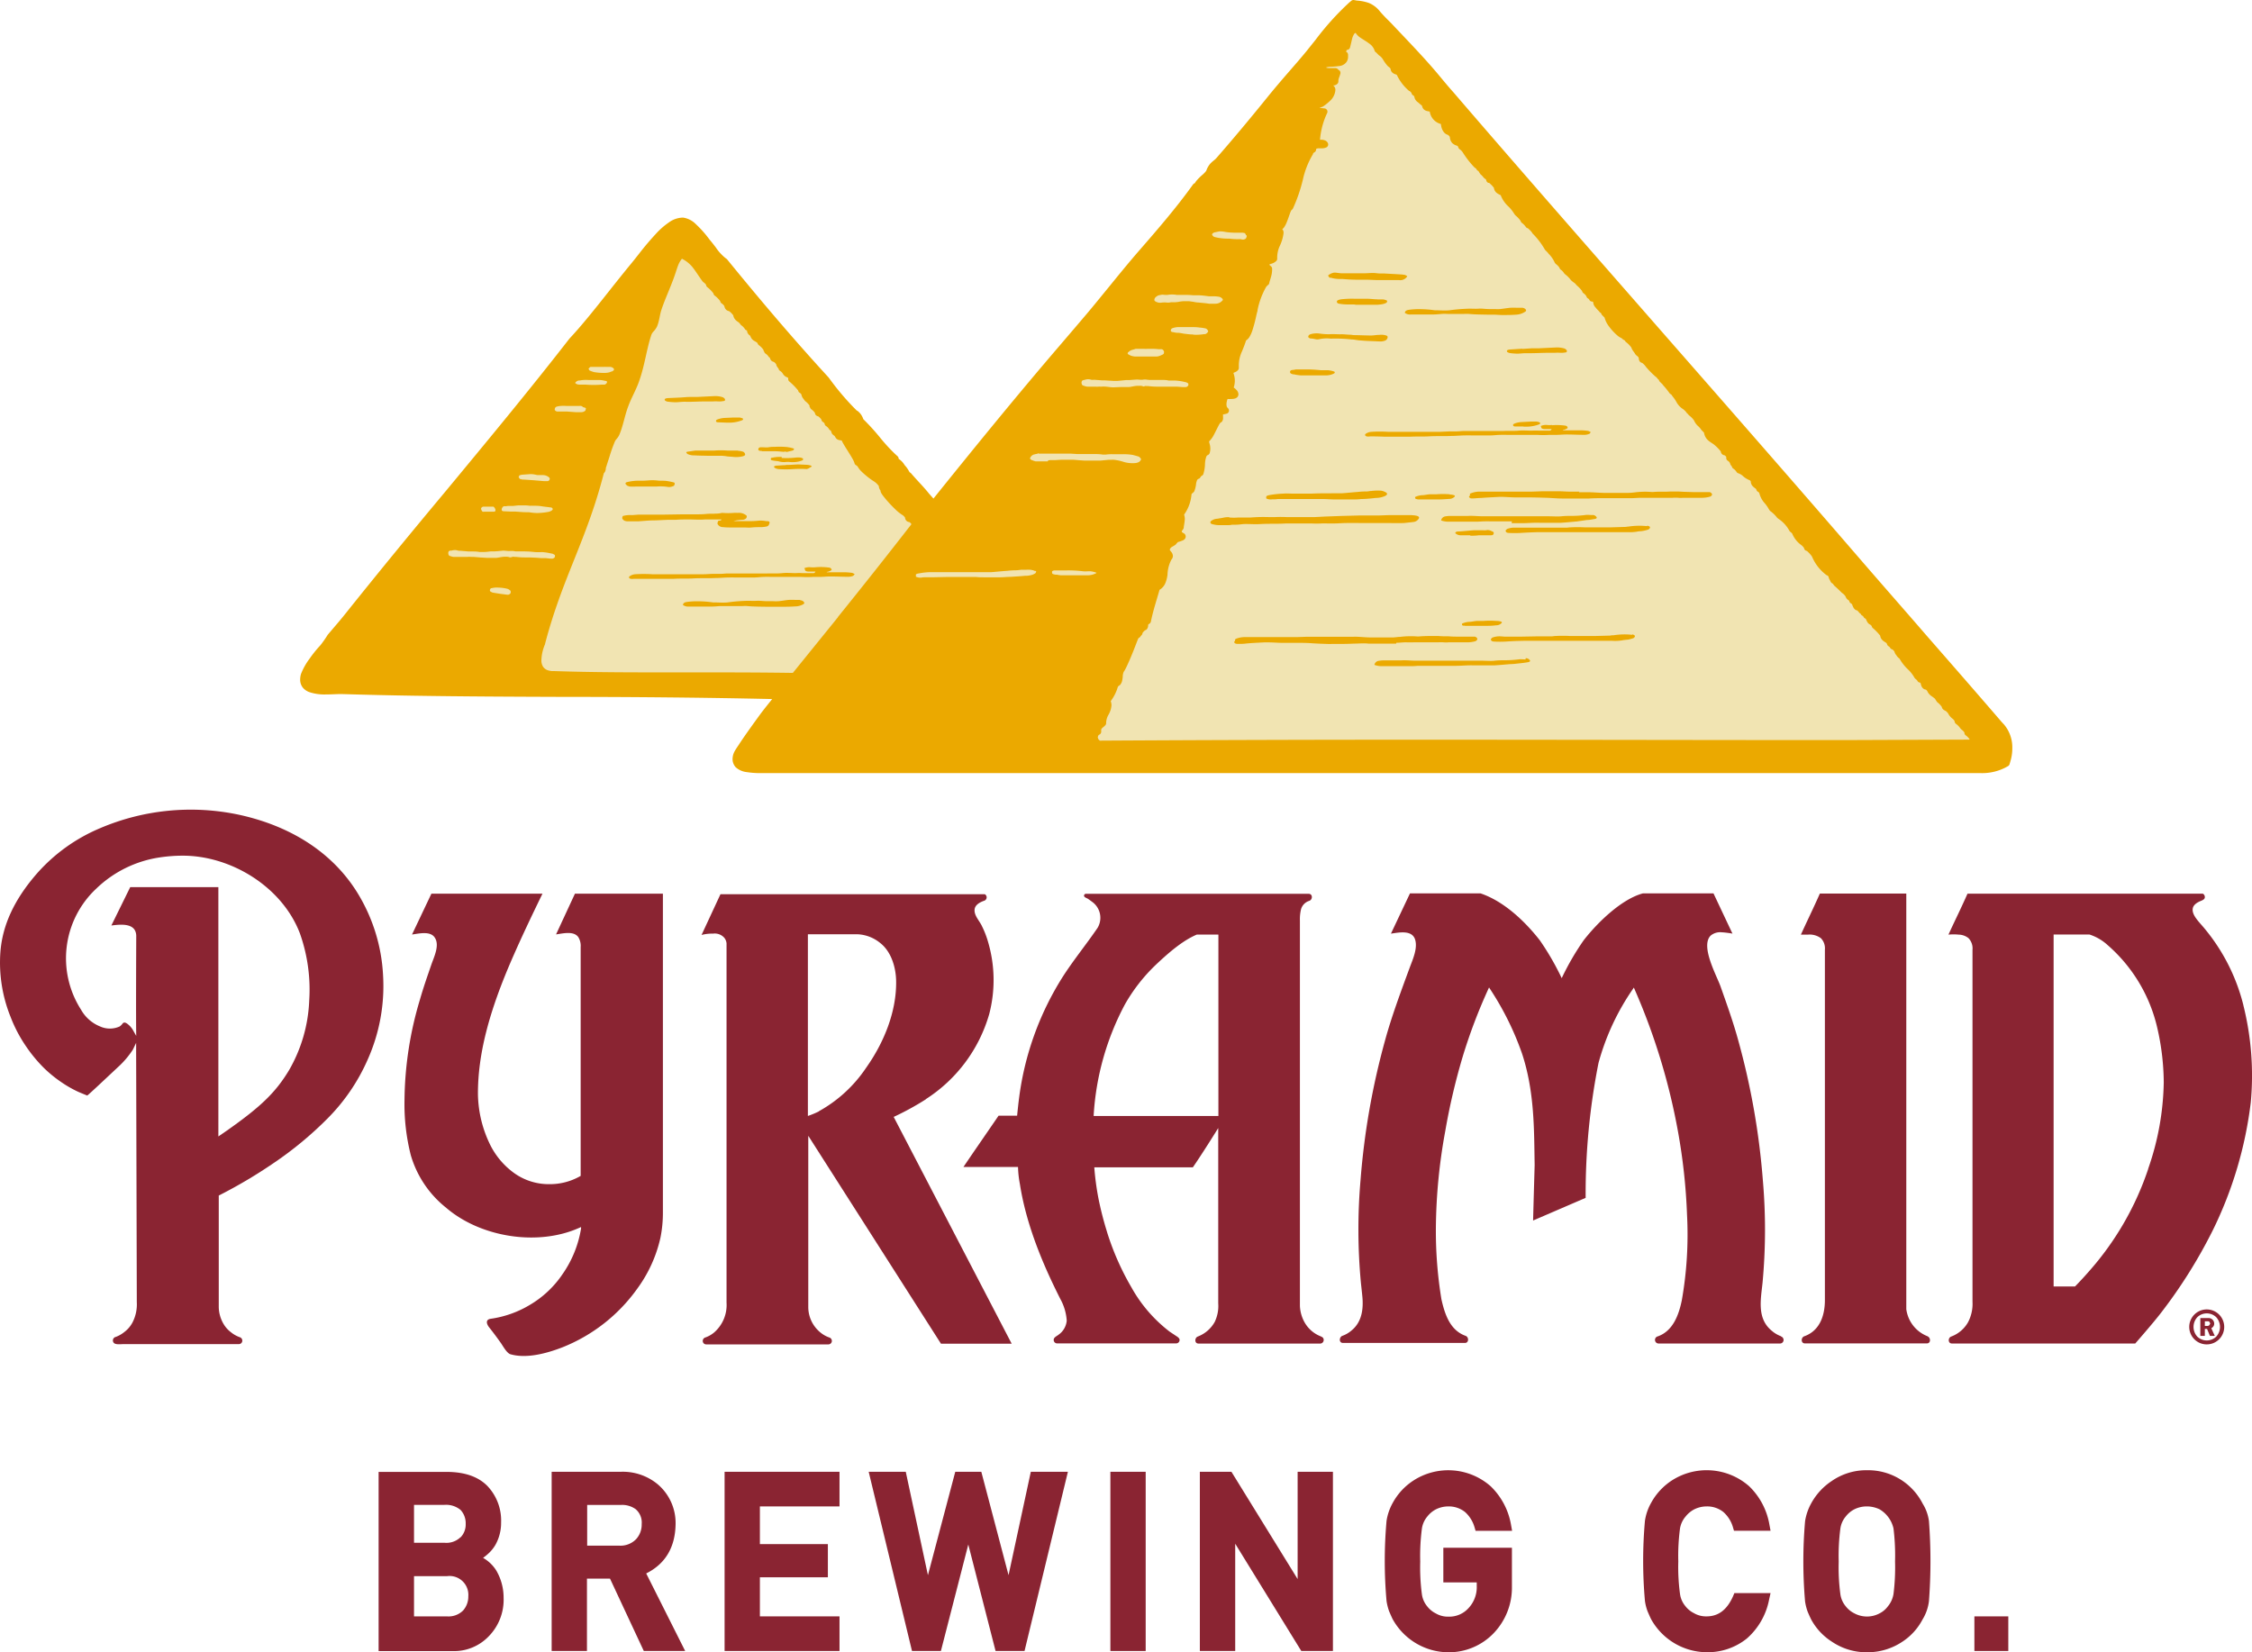 <svg xmlns="http://www.w3.org/2000/svg" viewBox="0 0 404.47 296.79"><defs><style>.cls-1{fill:#f1e4b2;}.cls-2{fill:none;stroke:#ecab22;stroke-linecap:round;stroke-linejoin:round;stroke-width:0;}.cls-3{fill:#f3e4b1;}.cls-4{fill:#eba900;}.cls-5{fill:#8a2432;}</style></defs><title>pyramid-brewing-co</title><g id="Layer_2" data-name="Layer 2"><g id="Layer_1-2" data-name="Layer 1"><polygon class="cls-1" points="118.16 41.67 59.62 121.31 149.07 123.13 141.82 132.79 193.19 136.42 353.77 132.9 355.17 128.56 243.35 2.85 167.2 94.11 122.48 40.93 118.16 41.67"/><line class="cls-2" x1="322.66" y1="130.87" x2="322.65" y2="130.87"/><polygon class="cls-3" points="137.22 63.13 137.22 63.13 137.21 63.13 137.22 63.13"/><polygon class="cls-3" points="145.55 73.21 145.55 73.21 145.54 73.21 145.55 73.21"/><path class="cls-4" d="M283.58,88.41c.53,0,1.06,0,1.59,0,1,0,2,.11,3.06.12l1.75,0c.78,0,1.56,0,2.35,0a10.66,10.66,0,0,0,1.25-.09,14.83,14.83,0,0,1,3-.08,1.87,1.87,0,0,0,.41,0c1-.09,2,0,3-.08l.36,0,1.09,0,.89.05,1.86.06c.51,0,1,0,1.51,0,.27,0,.53,0,.81,0h.36a.59.59,0,0,1,.61.34c.05.19-.11.4-.38.48a5.3,5.3,0,0,1-1.54.2c-1.09,0-2.17,0-3.26,0a4.17,4.17,0,0,1-.86,0,5.7,5.7,0,0,0-1,0l-3.17,0h-1c-.51,0-1,0-1.54,0s-1.19.07-1.78.07c-.83,0-1.66,0-2.48,0h-2.51c-.86,0-1.72,0-2.58.06l-3.5,0c-.18,0-.35,0-.53,0s-.48,0-.72,0c-1,0-1.92-.1-2.87-.13s-2-.06-3-.07c-.81,0-1.62,0-2.44,0s-1.54-.06-2.31-.09a6.77,6.77,0,0,0-.78,0c-1.06.06-2.14.1-3.2.19-.49,0-1,.07-1.45.08s-.62,0-.75-.34c.12-.11.24-.19.18-.36s.13-.2.28-.26a4.27,4.27,0,0,1,1.37-.26c.54,0,1.09,0,1.63,0l1.65,0,1.29,0,1.74,0,1.33,0,1.86,0,1.78-.06,1.65,0,1.45,0c.57,0,1.13.05,1.7.06.31,0,.62,0,.93,0l1,0m-32.89,27.15c.6,0,1.2-.09,1.79-.08s1,0,1.54,0h1c1,0,2.11,0,3.17,0a6.71,6.71,0,0,1,1,0,4.26,4.26,0,0,0,.87,0c1.08,0,2.17,0,3.25,0a5.36,5.36,0,0,0,1.55-.19c.26-.09.42-.3.38-.48a.61.61,0,0,0-.62-.35h-.36c-.27,0-.54,0-.8,0-.51,0-1,0-1.51,0s-1.24,0-1.86-.06l-.89,0-1.09-.06h-.37c-1,0-2,0-2.95.08a2.77,2.77,0,0,1-.41,0,15.74,15.74,0,0,0-3,.08c-.41,0-.83.09-1.25.1-.78,0-1.56,0-2.35,0-.58,0-1.16,0-1.74,0-1,0-2-.15-3.07-.12-.53,0-1.06,0-1.58,0-.34,0-.67,0-1,0s-.62,0-.93,0c-.57,0-1.14,0-1.7,0s-1,0-1.45,0-1.1,0-1.66,0l-1.78.06-1.85,0c-.45,0-.89,0-1.34,0l-1.73,0-1.29,0-1.66,0-1.62,0a4.44,4.44,0,0,0-1.37.26c-.16.06-.32.15-.28.27s-.07.25-.18.35c.12.3.4.35.74.34.49,0,1,0,1.46-.07,1.06-.1,2.13-.14,3.2-.2q.39,0,.78,0c.77,0,1.54.07,2.31.08s1.63,0,2.44,0c1,0,2,0,3,.07s1.92.1,2.87.13a5.93,5.93,0,0,0,.73,0l.53,0c1.16,0,2.33,0,3.49-.06.86,0,1.72-.1,2.59,0,.24,0,.48,0,.73,0h1.77c.83,0,1.66,0,2.48,0M220.77,92.9a1.34,1.34,0,0,0-.4,0c-.39,0-.77.12-1.15.18-.2,0-.39.08-.59.09a1.89,1.89,0,0,0-1.12.42c-.22.16-.12.47.17.54a5.16,5.16,0,0,0,1.11.19c.56,0,1.13,0,1.7,0,.25,0,.51,0,.76-.07.54,0,1.08,0,1.61-.07a6.07,6.07,0,0,1,.85-.06c.94,0,1.87.07,2.8,0,1.48-.08,3,0,4.43-.1h2c.88,0,1.76,0,2.64,0a17,17,0,0,0,1.75,0,9.66,9.66,0,0,1,1.08,0l1.05,0c.79,0,1.58-.07,2.36-.08s1.57,0,2.36,0,1.62,0,2.43,0,1.42,0,2.12,0c1.15,0,2.29.05,3.45,0l1.65-.18a1.32,1.32,0,0,0,.92-.51c.23-.3.14-.48-.3-.61l-.31-.06a8.48,8.48,0,0,0-.88-.06l-2.75,0q-.3,0-.6,0c-.85,0-1.71.06-2.56.07-.66,0-1.33,0-2,0-.45,0-.89,0-1.33,0l-3.09.08-3,.11-1.9.1c-.43,0-.86,0-1.29,0s-.87,0-1.3,0c-.74,0-1.49,0-2.23,0a22.83,22.83,0,0,0-2.34,0c-.28,0-.56,0-.85,0a29.21,29.21,0,0,0-3.37.07h-.32c-.64,0-1.27,0-1.91,0a9.61,9.61,0,0,1-1.61,0m58-16.62a5.25,5.25,0,0,1-1,0,2.21,2.21,0,0,0-1.09.19l.08.2c0,.25.28.31.55.34h.33l1,0a.44.44,0,0,1-.49.29c-.61,0-1.22,0-1.83,0a10.26,10.26,0,0,0-1.24,0c-.8,0-1.59-.08-2.39,0s-1.81,0-2.72.06l-2.18,0h-2.11l-1,0h-.4c-.45,0-.91,0-1.37,0s-.83.06-1.25.07-.89,0-1.33,0l-1.78.08-3.09,0c-.81,0-1.62,0-2.43,0l-1.89,0c-.63,0-1.25,0-1.87,0a24.37,24.37,0,0,0-3,0,2,2,0,0,0-1,.34c-.23.17-.16.36.13.48a1.73,1.73,0,0,0,.64,0q1.34,0,2.67.06l2.77,0c.58,0,1.17,0,1.75,0,1.15-.07,2.3,0,3.45-.07,1.31-.08,2.63,0,3.94-.07.73,0,1.46-.07,2.19-.09s1.68,0,2.52,0,1.4,0,2.11,0,1.24-.08,1.87-.1,1.16,0,1.74,0l2.52,0c.83,0,1.65,0,2.48,0a18,18,0,0,0,2.2,0c.37,0,.75,0,1.13,0,.63,0,1.27-.07,1.9-.07,1.1,0,2.18.06,3.28.06a2.2,2.2,0,0,0,.77-.15c.15,0,.22-.21.34-.32a1.58,1.58,0,0,0-.49-.24,11.49,11.49,0,0,0-1.18-.1c-.36,0-.72,0-1.08,0l-2.22,0-.07-.06a1.78,1.78,0,0,0,.89-.35c0-.26-.19-.42-.5-.44a10.75,10.75,0,0,0-2.34-.06m-7.23,17.59c.63,0,1.25,0,1.87,0,1.07,0,2.14-.12,3.21-.07.7,0,1.41,0,2.11,0,.54,0,1.09,0,1.63,0,1-.06,1.93-.16,2.9-.24L285,93.4c.47,0,.94-.11,1.4-.18s.46-.29.22-.49a.77.77,0,0,0-.64-.22c-.43,0-.88-.08-1.29,0a21.07,21.07,0,0,1-2.25.15c-.67,0-1.34,0-2,.07s-1.52,0-2.28,0c-1,0-1.9,0-2.84,0l-3.94,0c-.57,0-1.14,0-1.71,0-.75,0-1.5,0-2.25,0-.37,0-.73,0-1.1,0-.9,0-1.8-.12-2.71-.06-.7,0-1.4,0-2.1,0-.37,0-.74,0-1.1,0a5,5,0,0,0-.78.07.9.9,0,0,0-.8.74,4.07,4.07,0,0,0,1.5.22h.37c.52,0,1.05,0,1.58,0l1.78,0h1.05c.5,0,1-.05,1.5-.06s.81,0,1.21,0h1.1c.44,0,.89,0,1.33,0s.87,0,1.3,0M274,118.44c-.43,0-.88-.07-1.29,0a21.07,21.07,0,0,1-2.25.15c-.67,0-1.34,0-2,.08s-1.52,0-2.28,0c-.95,0-1.9,0-2.84,0-1.32,0-2.63,0-3.94,0l-1.71,0-2.25,0c-.37,0-.73,0-1.1,0-.9,0-1.8-.12-2.71-.06-.7,0-1.4,0-2.1,0-.37,0-.74,0-1.1,0a6.65,6.65,0,0,0-.78.08.91.91,0,0,0-.8.73,3.87,3.87,0,0,0,1.5.23h.37l1.57,0h2.84c.5,0,1,0,1.5-.06l1.21,0,1.1,0,1.33,0,1.3,0h1.87c1.07,0,2.14-.12,3.21-.08.7,0,1.41,0,2.11,0,.54,0,1.09,0,1.62,0,1-.06,1.94-.15,2.91-.23.58,0,1.16-.09,1.74-.15s.94-.11,1.4-.19.46-.29.22-.49a.82.82,0,0,0-.64-.22M295.81,94.5a13.33,13.33,0,0,0-3.34.08c-.2,0-.4.06-.6.06l-2.6.08c-.55,0-1.1,0-1.66,0l-2,0c-.34,0-.68,0-1,0a23.91,23.91,0,0,0-2.54,0c-.26,0-.51.06-.77.06-.89,0-1.78,0-2.67,0l-2.77,0-1.84,0h-1.13l-.68,0a3.57,3.57,0,0,0-1.53.23l-.24.22c-.08.27.13.47.5.49a20.37,20.37,0,0,0,2.21,0c1.05-.07,2.09-.11,3.14-.14.88,0,1.75,0,2.63,0s1.49,0,2.24,0,1.7,0,2.55,0l2.19,0h0l2.55,0c.71,0,1.42,0,2.13,0s1.14,0,1.72,0a8.44,8.44,0,0,0,1.66-.08c.35-.09.75-.07,1.12-.14a7.28,7.28,0,0,0,.92-.23c.22-.08.39-.31.34-.45s-.25-.22-.49-.26m-2.69,19.6a12.88,12.88,0,0,0-3.34.08c-.2,0-.4,0-.6.06l-2.6.07c-.55,0-1.1,0-1.66,0l-2,0c-.34,0-.68,0-1,0a23.93,23.93,0,0,0-2.54,0c-.26,0-.51.06-.76.07-.9,0-1.79,0-2.68,0l-2.77.05-1.84,0-.36,0h-.77l-.68-.05a3.72,3.72,0,0,0-1.53.22l-.24.23c-.08.26.14.46.5.48a18.25,18.25,0,0,0,2.22,0c1-.07,2.08-.11,3.13-.13.88,0,1.76,0,2.63,0s1.49,0,2.24,0H281c.73,0,1.46,0,2.19,0h2.55l2.13,0c.58,0,1.15,0,1.72,0a7.72,7.72,0,0,0,1.66-.07,10.08,10.08,0,0,1,1.12-.14,7.32,7.32,0,0,0,.92-.24c.23-.07.39-.31.34-.44s-.25-.23-.49-.26M228.43,89.69c.36,0,.72,0,1.09-.06h1.29l2.31,0h1.44c1,0,1.94,0,2.92,0,.75,0,1.51.07,2.26.08,1,0,1.95,0,2.93,0,.61,0,1.22,0,1.82-.08.87,0,1.74-.1,2.59-.19a4.28,4.28,0,0,0,1.7-.36c.43-.23.48-.49,0-.71a2.24,2.24,0,0,0-.73-.24,9.1,9.1,0,0,0-1.73.05c-.31,0-.61.1-.91.09a13.64,13.64,0,0,0-1.57.09c-1,.07-1.93.18-2.9.24-.55,0-1.11,0-1.66,0-1.25,0-2.49,0-3.74.06-.32,0-.64,0-1,0-.78,0-1.56,0-2.34,0-.57,0-1.14-.06-1.7,0a18.09,18.09,0,0,0-2.54.27c-.5.12-.6.19-.52.61a1.89,1.89,0,0,0,.92.16M252.32,56.2a1.57,1.57,0,0,0,1,.29l3.81,0c.59,0,1.17-.05,1.76-.1s.9,0,1.35,0,.74,0,1.12,0,.76,0,1.13,0h.39a8.75,8.75,0,0,1,1,0c1.17.11,2.34.1,3.52.13.3,0,.6,0,.9,0,.51,0,1,.06,1.54.06.85,0,1.71,0,2.56-.07A3.08,3.08,0,0,0,273.9,56c.21-.12.24-.24.13-.41a.85.85,0,0,0-.69-.31c-.31,0-.62,0-.92,0a11.63,11.63,0,0,0-1.18,0c-.6.06-1.2.16-1.79.23a7.57,7.57,0,0,1-.95,0c-.37,0-.73,0-1.09,0-.61,0-1.19-.11-1.81-.07s-1.14,0-1.71,0a32.44,32.44,0,0,0-3.56.29c-.83.08-1.64,0-2.46,0l-.16,0a19.17,19.17,0,0,0-2.52-.2,13.34,13.34,0,0,0-2.19.12c-.42.07-.65.23-.68.54m-13.41-6.34a5.89,5.89,0,0,0,1.93.26l.29,0a30,30,0,0,0,3.16.13c.35,0,.7,0,1.05,0,.71,0,1.43.06,2.14.07,1.28,0,2.55,0,3.82,0a1.45,1.45,0,0,0,1.4-.61l.05-.09a2.18,2.18,0,0,0-.42-.23,6.31,6.31,0,0,0-.76-.09l-1-.06-2-.11-.68,0c-.42,0-.84-.09-1.26-.09-.61,0-1.21.06-1.82.06-1.23,0-2.47,0-3.71,0-.41,0-.82-.08-1.23-.12h-.28a2.24,2.24,0,0,0-1.07.52c.13.16.15.36.42.43m-3.49,10.87a7.35,7.35,0,0,1,.86.14,1.31,1.31,0,0,0,.59,0,6.5,6.5,0,0,1,2-.12,2.13,2.13,0,0,0,.44,0,27.46,27.46,0,0,1,3.4.16c.43,0,.85.11,1.28.15s1,.09,1.48.11l2.39.1.23,0c.48-.07.92-.15,1.07-.59.08-.26.05-.39-.27-.5a3,3,0,0,0-1.19-.09c-.47,0-.94.09-1.41.11-1,0-2.07-.06-3.11-.07-.23,0-.45-.06-.68-.07-.57,0-1.14-.1-1.73-.08s-1.38-.07-2.06,0a13.7,13.7,0,0,1-1.83-.14,4,4,0,0,0-1.51.12c-.26.09-.41.23-.43.44s.29.32.51.36m11.9-7.06c-.59,0-1.17-.09-1.76-.1-.77,0-1.54,0-2.3,0a17.38,17.38,0,0,0-2.28.08,2.63,2.63,0,0,0-.62.13c-.19.08-.34.17-.31.35s.17.3.42.33a8.18,8.18,0,0,0,1.57.13c.31,0,.62,0,.93,0s.37.06.55.06l3.78,0v0a8.65,8.65,0,0,0,.89-.1,2.74,2.74,0,0,0,.7-.23c.19-.09.25-.38.1-.45a2.18,2.18,0,0,0-.63-.18c-.34,0-.69,0-1,0m26,8.85-2.15.14a2.76,2.76,0,0,0-.4.06c-.24.08-.3.3-.11.42a1.2,1.2,0,0,0,.47.17,10.86,10.86,0,0,0,1.28.1c.44,0,.87-.06,1.3-.08l1,0c1,0,2-.06,3-.07.48,0,1,0,1.45,0a5.79,5.79,0,0,1,1,0,3.74,3.74,0,0,0,.89-.07c.22,0,.29-.13.27-.29s-.27-.38-.56-.45a4.67,4.67,0,0,0-1.4-.15l-3.12.15c-.4,0-.81,0-1.22,0l-1.7.11Zm-41.28,4.6.23,0a8.58,8.58,0,0,0,1.22.19c.81,0,1.64,0,2.46,0l2,0a3.15,3.15,0,0,0,1.53-.33c.19-.1.21-.3,0-.37a4.82,4.82,0,0,0-1-.22c-.44,0-.89,0-1.32,0a24.62,24.62,0,0,0-2.85-.15c-.32,0-.64,0-1,0s-.38,0-.64,0a6,6,0,0,1-.59.1c-.28,0-.46.13-.48.3s.05.36.39.42m32,29.05c.51,0,1,0,1.53-.08l.48,0,1.69,0c.29,0,.42-.1.47-.26s.06-.32-.27-.45l-.25-.11a1.25,1.25,0,0,0-.84-.08,2.29,2.29,0,0,1-.53,0c-.55,0-1.1,0-1.65,0-.9.06-1.8.17-2.7.22-.3,0-.54,0-.66.29a1.48,1.48,0,0,0,1,.4l.64,0c.36,0,.71,0,1.06,0m-3.65-7.37a17,17,0,0,0-2.47,0c-.36,0-.73,0-1.09,0s-.93.15-1.39.16a3.33,3.33,0,0,0-1.3.33c0,.28,0,.3.28.38a1.67,1.67,0,0,0,.39.06q1.66,0,3.33,0c.7,0,1.4-.05,2.1-.1a1.33,1.33,0,0,0,1-.41c.07-.1.06-.18-.1-.25a2.18,2.18,0,0,0-.77-.12m2.48,23.52a1.76,1.76,0,0,0,.39.06q1.67,0,3.33,0c.71,0,1.41,0,2.11-.1a1.3,1.3,0,0,0,1-.41c.07-.1.06-.18-.09-.25a2.27,2.27,0,0,0-.78-.12,15.63,15.63,0,0,0-2.47,0c-.36,0-.73,0-1.09,0s-.92.15-1.39.16a3.37,3.37,0,0,0-1.3.33c0,.27,0,.3.28.38m10.77-35.77v0l.8,0a6.37,6.37,0,0,0,2-.41c.23-.08.26-.29.06-.37a1.76,1.76,0,0,0-.57-.13c-.33,0-.67,0-1,0l-1.53.08a4.06,4.06,0,0,0-1.36.27c-.16.07-.3.15-.27.31s.16.21.37.22l1.49,0M112.52,93.61a.87.87,0,0,1-.66-.33c-.14-.16-.13-.31,0-.6a5.05,5.05,0,0,1,1.68-.16l1.08-.08q.59,0,1.17,0h3l3.75-.06c.75,0,1.51,0,2.26,0s1.37,0,2.06-.07,1.09,0,1.64-.06a4,4,0,0,0,1.14-.13h.12a12.74,12.74,0,0,0,2.05,0,4.42,4.42,0,0,1,.63,0,4,4,0,0,1,.49,0,2.14,2.14,0,0,1,1.13.47c.13.11.05.47-.14.58a1,1,0,0,1-.51.19,7.9,7.9,0,0,0-.85.07,4.59,4.59,0,0,0-.82.17c.2,0,.41,0,.61,0,.75,0,1.51,0,2.26,0a14.26,14.26,0,0,0,1.72-.09,5.44,5.44,0,0,1,1.28.09h.21c.22,0,.43.1.4.26a1.16,1.16,0,0,1-.13.41.6.6,0,0,1-.42.3,6.08,6.08,0,0,1-.87.11c-.59,0-1.18,0-1.77.06s-.91,0-1.36,0h-2.38c-.46,0-.93,0-1.39-.06a1.09,1.09,0,0,1-1-.53c-.11-.22.05-.39.09-.59.2-.07.5,0,.6-.26-.48,0-.94,0-1.41,0l-1.51,0h-.08c-.94.08-1.87,0-2.8,0s-1.61,0-2.41.06l-.94,0c-1,0-2.05.1-3.07.11s-1.78.11-2.67.16c-.72,0-1.45,0-2.17,0m20-12.7c-.59,0-1.19,0-1.78,0-.84-.06-1.68-.07-2.53,0l-1.58,0h-1.79l-1.29.19c-.15,0-.31.07-.3.2l.22.22a2.62,2.62,0,0,0,1.22.25c.76.05,1.53.05,2.3.07h1.17c.38,0,.76,0,1.13,0a6.34,6.34,0,0,1,1.16.09c.37.07.75.06,1.12.1a5,5,0,0,0,1.85-.1c.23-.06.42-.19.4-.32a.61.61,0,0,0-.38-.5,3.48,3.48,0,0,0-.92-.17m-20,6.2a1.85,1.85,0,0,0,.62.23,8.87,8.87,0,0,0,1,0h3.75a8.63,8.63,0,0,1,2,.06,1.6,1.6,0,0,0,.9-.1l.25-.09.13-.31c0-.13,0-.25-.16-.3a11.77,11.77,0,0,0-1.34-.27c-.57-.07-1.16,0-1.74-.09a8.45,8.45,0,0,0-1.51,0,16.36,16.36,0,0,1-1.71.05,8.46,8.46,0,0,0-2.08.25c-.35.07-.41.33-.11.49m28.62-3.53c-.55,0-1.1.06-1.65.08a.7.7,0,0,0-.51.2l.16.21a2,2,0,0,0,.63.21,18.16,18.16,0,0,0,2.76,0,20.83,20.83,0,0,1,2.37,0l.26-.09.61-.36c0-.1-.09-.16-.23-.2a3.33,3.33,0,0,0-.53-.11l-1.51-.07c-.79,0-1.57.11-2.36.08m-4.3-2.46c.53,0,1.06,0,1.58,0s1.27,0,1.9.08l.16,0c.25.1.55-.1.8.06l1-.24c.21-.05.32-.16.32-.36a6.37,6.37,0,0,0-1.72-.32,14.43,14.43,0,0,0-1.74,0c-.36,0-.72,0-1.09.07s-.84,0-1.26,0-.53.07-.6.33.26.35.61.33m3.6,1.08a7.7,7.7,0,0,0-1.36.07l-.56.11c-.11.32-.08.38.31.46s.64.08,1,.14A3.63,3.63,0,0,0,141,83a3.65,3.65,0,0,1,1,0,5.55,5.55,0,0,0,1.23-.06,4,4,0,0,0,.77-.21c.23-.07.26-.15.22-.38a1.52,1.52,0,0,0-.45-.16,3.69,3.69,0,0,0-.88,0,15.06,15.06,0,0,1-2.51.06m4.12,19.86.08.2c0,.26.28.32.56.35h.32l1,0a.43.43,0,0,1-.49.28c-.6,0-1.21,0-1.82,0a10.48,10.48,0,0,0-1.25,0c-.8,0-1.58-.09-2.39,0s-1.8.05-2.71.06l-2.19,0h-2.1c-.33,0-.65,0-1,0h-.39c-.46,0-.92,0-1.37,0s-.83.06-1.25.07-.89,0-1.33,0c-.6,0-1.19.07-1.78.07-1,0-2.06,0-3.09,0l-2.43,0-1.9,0c-.62,0-1.25,0-1.86,0a24.36,24.36,0,0,0-3,0,1.91,1.91,0,0,0-1,.35c-.23.16-.16.36.13.47a1.91,1.91,0,0,0,.63,0l2.68,0,2.76,0c.59,0,1.17,0,1.75,0,1.15-.07,2.3,0,3.46-.07,1.31-.08,2.63,0,3.94-.07.73,0,1.46-.07,2.18-.09s1.68,0,2.53,0l2.1,0c.63,0,1.25-.09,1.87-.11s1.17,0,1.75,0l2.52,0c.82,0,1.65,0,2.47,0a18,18,0,0,0,2.2,0c.37,0,.75,0,1.13,0,.64,0,1.27-.08,1.91-.08,1.09,0,2.18.06,3.27.06a2.3,2.3,0,0,0,.78-.15c.14-.05.22-.2.34-.32a1.69,1.69,0,0,0-.49-.24,11.74,11.74,0,0,0-1.18-.1c-.36,0-.72,0-1.09,0l-2.21,0-.08-.06a1.78,1.78,0,0,0,.9-.35c0-.26-.2-.41-.5-.44a10.76,10.76,0,0,0-2.34-.06,5.25,5.25,0,0,1-1,0,2.27,2.27,0,0,0-1.1.19m-.69,5.68c-.3,0-.61,0-.92,0a11.35,11.35,0,0,0-1.17,0c-.61.06-1.2.17-1.8.23a7.48,7.48,0,0,1-1,0c-.36,0-.73,0-1.09,0-.6,0-1.19-.1-1.8-.07s-1.14,0-1.72,0a30,30,0,0,0-3.55.29c-.83.08-1.65,0-2.46,0l-.16,0a19.17,19.17,0,0,0-2.52-.2,13.28,13.28,0,0,0-2.19.12c-.43.06-.65.23-.69.54a1.6,1.6,0,0,0,1,.29c1.27,0,2.53,0,3.8,0q.88,0,1.77-.09c.45,0,.9,0,1.34,0h1.13c.37,0,.75,0,1.13,0h.39c.34,0,.68-.05,1,0,1.17.1,2.35.1,3.52.12.3,0,.6,0,.9,0,.51,0,1,0,1.54,0,.86,0,1.71,0,2.57-.06a3.08,3.08,0,0,0,1.51-.38c.21-.13.24-.24.12-.42a.9.9,0,0,0-.69-.31M120,72.15a11.2,11.2,0,0,0,1.29.1c.43,0,.87-.06,1.3-.08s.68,0,1,0c1,0,2-.06,3-.07.49,0,1,0,1.46,0a8.51,8.51,0,0,1,1,0,3.36,3.36,0,0,0,.9-.07c.22,0,.29-.12.27-.28s-.27-.38-.57-.45a4.3,4.3,0,0,0-1.39-.15l-3.12.15c-.41,0-.82,0-1.22,0-.57,0-1.14.07-1.7.1v0L120,71.5a2.57,2.57,0,0,0-.4.06c-.24.07-.3.29-.11.41a1.08,1.08,0,0,0,.46.18m8.65,3.48c0,.15.16.22.37.22l1.49.06v0l.81,0a6.37,6.37,0,0,0,2-.42c.23-.08.26-.29.06-.36a1.77,1.77,0,0,0-.56-.14c-.34,0-.68,0-1,0l-1.54.07a4.33,4.33,0,0,0-1.36.27c-.16.07-.3.15-.27.31m232.82,58.78a6.36,6.36,0,0,0-1.52-4.33c-.2-.21-.39-.41-.55-.6h0c-4.39-5.1-8.85-10.21-13.16-15.14-4-4.63-8.21-9.41-12.31-14.16-11.83-13.71-23.95-27.54-35.66-40.91C286,45.31,273.34,30.88,261,16.53c-1-1.11-1.93-2.26-2.91-3.43-2.6-3.07-5.46-6-8.24-8.95l-1-1c-.42-.44-.84-.9-1-1.09a4.87,4.87,0,0,0-2-1.53,8.21,8.21,0,0,0-2.15-.43L243.14,0a.63.63,0,0,0-.44.14l-.41.35a49.39,49.39,0,0,0-6,6.65h0l-1.6,2c-1,1.23-2.09,2.47-3.13,3.67-1.27,1.46-2.59,3-3.79,4.48-3.31,4.1-6.46,7.86-9.36,11.17a5,5,0,0,1-.42.37,7.22,7.22,0,0,0-.55.49,3.73,3.73,0,0,0-.75,1.24h0l-.06.14,0,0a4.45,4.45,0,0,1-.73.75h0a9.58,9.58,0,0,0-1,1h0a3.19,3.19,0,0,0-.3.45.57.57,0,0,0-.3.2l-.35.48c-2.8,3.86-5.94,7.51-9.18,11.23-1.92,2.2-3.81,4.52-5.63,6.76-1.25,1.52-2.52,3.1-3.81,4.63-1.58,1.87-3.21,3.77-4.86,5.7-7.78,9.06-15.33,18.34-22.82,27.65l-.8-.9c-.62-.78-1.27-1.48-1.88-2.14h0c-.4-.44-.8-.87-1.18-1.31l-.12-.15-.18-.16-.11-.06v0l-.12-.2h0a5.4,5.4,0,0,0-.79-1.1,3.31,3.31,0,0,0-1.07-1.12v0a.57.57,0,0,0-.18-.45l-.52-.48a32.06,32.06,0,0,1-2.73-3,40.85,40.85,0,0,0-2.92-3.2,3,3,0,0,0-1.09-1.52h0l-.06,0a46.56,46.56,0,0,1-5-5.86l0,0-.14-.17,0,0c-5.62-6.12-11.36-12.79-18.05-21h0l-.12-.15-.11-.1-.16-.11a8.68,8.68,0,0,1-1.76-1.93h0c-.28-.36-.58-.76-.92-1.17h0c-.11-.12-.24-.29-.39-.49h0A19.68,19.68,0,0,0,125,40.28a4.06,4.06,0,0,0-2.27-1.19h-.24a4.38,4.38,0,0,0-2.38.88,12.69,12.69,0,0,0-2,1.7,51.49,51.49,0,0,0-3.37,3.95c-.42.53-.83,1.06-1.26,1.58-1.36,1.65-2.74,3.38-4.07,5.06-2.51,3.17-4.88,6.16-7.1,8.52l0,0-.09.11h0C95,70.18,87.32,79.44,79.9,88.4c-6,7.18-12.1,14.61-18,22-.69.86-1.39,1.68-1.94,2.32L58.87,114h0a20.19,20.19,0,0,1-1.32,1.89h0a21.33,21.33,0,0,0-1.93,2.39,11.49,11.49,0,0,0-1.57,2.8h0a3.79,3.79,0,0,0-.14,1,2.28,2.28,0,0,0,.49,1.44,2.73,2.73,0,0,0,1.18.8,8.58,8.58,0,0,0,3,.41c1,0,2-.07,2.58-.07h.16q6.54.2,13.08.3c8.92.14,17.84.18,26.75.21,11.47,0,25.18.11,37.54.39-.67.83-1.34,1.67-2,2.53-1,1.37-3,4.12-4,5.68-.36.53-.6.9-.71,1.1a3,3,0,0,0-.41,1.45,2.18,2.18,0,0,0,.55,1.47,3.48,3.48,0,0,0,2,.89,15.56,15.56,0,0,0,2.57.18c.54,0,1,0,1.5,0s.9,0,1.33,0H352.79c.43,0,.89,0,1.36,0h0c.51,0,1,0,1.6,0a9.16,9.16,0,0,0,4.44-1l.47-.26a.59.59,0,0,0,.27-.35l.15-.52h0A8,8,0,0,0,361.42,134.41ZM218.19,41.73l.8-.17.35,0a5.44,5.44,0,0,1,.81.11,11.33,11.33,0,0,0,1.43.12l.57,0,.6,0,.29,0,.11,0,.29.05.07,0h0l.21.19,0,.06.05.1c.08.08.2.13.14.29a2.25,2.25,0,0,1-.08.24.39.39,0,0,1-.24.23l-.2.07a.58.58,0,0,1-.19,0h-.12a1.62,1.62,0,0,0-.62-.06,11.75,11.75,0,0,1-1.68-.1l-.36,0a9.9,9.9,0,0,1-1.8-.18l-.47-.11a.69.69,0,0,1-.31-.2.5.5,0,0,1-.15-.3C217.73,42,217.88,41.79,218.19,41.73ZM207.55,53.39h0a1.86,1.86,0,0,1,.47-.32,3.41,3.41,0,0,1,.46-.1c.3-.09.61,0,.91,0l.13,0h.14a4.85,4.85,0,0,1,1.7,0l.88,0h.32c.13,0,.26,0,.38,0H213q.63,0,1.26.06h.06l.72,0c.71,0,1.41.1,2.11.19l.32,0,.31,0h.07c.3,0,.61,0,.91.06h.06a1.21,1.21,0,0,1,.34.09,1,1,0,0,1,.36.26h0a.24.24,0,0,1,0,.39h0l-.09.08a1.6,1.6,0,0,1-1.09.45l-.69,0-.49,0c-.45-.07-.91-.12-1.37-.16l-.6-.06c-.29,0-.57-.07-.85-.12l-.78-.11c-.11,0-.23,0-.34,0h-.43a4.86,4.86,0,0,0-1.07.11,5.29,5.29,0,0,1-.79.08l-.62,0-.33.06-.16,0h-.21a3.7,3.7,0,0,0-.94,0,1.63,1.63,0,0,1-1.21-.25.35.35,0,0,1-.12-.15.52.52,0,0,1,0-.18A.64.64,0,0,1,207.55,53.39ZM217,59.53a1,1,0,0,1-.32.37.7.7,0,0,1-.21.11l-.16,0a10.56,10.56,0,0,1-1.37.12c-.26,0-.52,0-.78-.06-.51,0-1-.08-1.55-.14a9.17,9.17,0,0,0-1-.16l-.25,0a4.54,4.54,0,0,1-.72-.13l-.17,0-.18-.18h0a.47.47,0,0,1,.12-.41l0,0h0a.5.5,0,0,1,.12-.08h0a3.17,3.17,0,0,1,1.18-.22l.76,0,.69,0,.78,0c.5,0,1,0,1.5.08a7.77,7.77,0,0,1,1,.14.58.58,0,0,1,.22.08A.79.79,0,0,1,217,59.53Zm-14.3,3.7a1.2,1.2,0,0,1,.39-.29,2,2,0,0,1,.34-.12l.22-.06.34-.11.07,0a1.19,1.19,0,0,0,.26,0c.31,0,.63,0,.94,0h.11a5.73,5.73,0,0,0,.82,0l.72,0a11.48,11.48,0,0,1,1.17.07h.39l.18,0A.55.55,0,0,1,209,63a.6.6,0,0,1,.06.11.93.93,0,0,1,0,.13c0,.2,0,.31-.22.43a2.06,2.06,0,0,1-.26.12,2.27,2.27,0,0,1-.84.25h-.24v0h0l-.74,0c-.22,0-.44,0-.66,0h-1.53c-.22,0-.44,0-.66,0h0a3.13,3.13,0,0,1-.68-.12,1.3,1.3,0,0,1-.25-.1,3.07,3.07,0,0,1-.31-.17.24.24,0,0,1-.14-.2A.35.35,0,0,1,202.68,63.23Zm-8.41,5.31a.3.3,0,0,1,.08-.17h0l.21-.1.29-.06a1.72,1.72,0,0,1,1.12,0,1.94,1.94,0,0,0,.54,0l1.44.11.48,0,1.47.09.36,0h.11a2.19,2.19,0,0,0,.36,0l.75-.07h0l.77-.08.61,0,1.25-.09c.44,0,.87.1,1.31,0l.26,0h.14a6.18,6.18,0,0,0,.62.07c.44,0,.9,0,1.35,0l.77,0c.44,0,.88,0,1.32.11l.19,0c.31,0,.61,0,.91,0a9.32,9.32,0,0,1,1.67.23l.35.08a1.16,1.16,0,0,1,.41.24h0v.32a.71.71,0,0,1-.27.25.49.49,0,0,1-.28.06l-.44,0-1-.08h-.27v0l-.27,0-.8,0-1.23,0c-.31,0-.62,0-.93,0a14.89,14.89,0,0,1-1.77-.11l-.3,0a.83.83,0,0,0-.22,0,.51.51,0,0,0-.15.07l-.17,0a1.29,1.29,0,0,0-.69-.11l-.35,0c-.49,0-1,.17-1.48.21h-1.44L200,69.57c-.44,0-.88-.07-1.32-.12a5.79,5.79,0,0,0-.93,0,4.73,4.73,0,0,0-.52,0,1.87,1.87,0,0,1-.41,0h-.65c-.26,0-.53,0-.79,0a1.27,1.27,0,0,1-.39-.06,2.85,2.85,0,0,1-.54-.18.32.32,0,0,1-.1-.1A.8.8,0,0,1,194.27,68.54Zm-88.66-2.26.26-.25a.35.35,0,0,1,.19-.13l.18,0,.38,0,.55,0H108l.5,0a2,2,0,0,1,.34,0l.32,0,.19,0,.29,0a1,1,0,0,1,.62.33l0,.26a2.92,2.92,0,0,1-.37.24l-.08,0h0l-.12.05a1.17,1.17,0,0,1-.24.09,3.41,3.41,0,0,1-.78.11,10.72,10.72,0,0,1-2-.15l-.25-.08-.24-.08-.32-.14-.11-.21-.06-.12h0Zm-2.34,2.51a1,1,0,0,1,.65-.45l.17,0a6.11,6.11,0,0,1,1.54-.09,3.85,3.85,0,0,0,.48,0c.54,0,1.08,0,1.62,0a5.7,5.7,0,0,1,1,.17l.08,0a.45.45,0,0,1,.19.11l0,0a.56.56,0,0,1,0,.12h0a.36.36,0,0,1-.13.24.64.64,0,0,1-.29.19l-.32,0-.21,0a17.92,17.92,0,0,1-2.93,0c-.28,0-.56,0-.84,0l-.27,0a1.85,1.85,0,0,1-.41-.07,1.44,1.44,0,0,1-.4-.3ZM100.12,73a4,4,0,0,1,.59-.09,6.69,6.69,0,0,1,1,0l.44,0c.65,0,1.29,0,1.94,0a.67.67,0,0,1,.62.21l.3.09a.25.25,0,0,1,.22.17l0,.06-.07.19,0,.09a.27.27,0,0,1-.08.07,1,1,0,0,1-.63.24h-.21c-.29,0-.58,0-.86,0l-1.49-.11-.1,0h-.08l-.85,0-.64,0h-.11a.62.62,0,0,1-.48-.3s0,0,0-.07C99.67,73.13,99.87,73.06,100.12,73Zm-6.8,12.36a.12.12,0,0,1,.05,0l.31-.09,1.37-.1a3.58,3.58,0,0,1,1.13.09,2.53,2.53,0,0,0,.38.07c.21,0,.41,0,.62,0h.36a1.76,1.76,0,0,1,.9.28l.23.18a.49.49,0,0,1,.07.19.44.44,0,0,1-.38.44l-.13,0-.31,0-.18,0-2-.17-1.62-.11c-.18,0-.37,0-.56-.08a.18.18,0,0,1-.1,0c-.13-.06-.2-.2-.29-.3a.11.11,0,0,1,0-.1A.65.65,0,0,1,93.32,85.36ZM90.21,91.2a.47.47,0,0,1,.08-.14.45.45,0,0,1,.38-.14l.23,0,.32-.05h.63l.32,0,.93-.1.56,0h.22c.42,0,.83,0,1.23.07h.15a4.1,4.1,0,0,1,.49,0h0c.49,0,1,0,1.47.08s1.12.14,1.67.22l.1,0,.14.06.07.08a.21.21,0,0,1,.06.23.48.48,0,0,1-.14.16,1.2,1.2,0,0,1-.21.13,1.75,1.75,0,0,1-.32.12,11.53,11.53,0,0,1-1.93.22l-.34,0A8.79,8.79,0,0,1,95,92l-.47,0c-.64,0-1.28-.07-1.92-.11H92.5l-.64,0-1.38-.06c-.2,0-.31-.07-.35-.17A.5.5,0,0,1,90.21,91.2ZM86.79,91l.09,0h1.34l.14,0,.17,0,.1,0h0a1,1,0,0,1,.34.5c.06.27,0,.39-.31.41l-.59,0v0l-.95,0h-.21a.46.46,0,0,1-.21,0,.54.54,0,0,1-.22-.29,1.34,1.34,0,0,1-.07-.18.33.33,0,0,1,0-.14,0,0,0,0,0,0,0A.51.51,0,0,1,86.79,91Zm4.53,15.83c-.25,0-.5-.05-.74-.08s-.6-.07-.9-.12-.81-.12-1.21-.2l0,0a1,1,0,0,1-.33-.17A.19.19,0,0,1,88,106a.54.54,0,0,1,0-.11l.14-.22c.25-.05.49-.1.74-.13a4.68,4.68,0,0,1,.66,0,7.17,7.17,0,0,1,1.6.22,1.11,1.11,0,0,1,.41.23l.1.07a.36.36,0,0,1,.07.19h0a.89.89,0,0,1,0,.23A.48.48,0,0,1,91.32,106.79Zm5.07-6.65-1.23-.06c-.31,0-.62,0-.94,0a12.08,12.08,0,0,1-1.47-.09l-.29,0a1,1,0,0,0-.67.07l-.17,0-.09,0A1.4,1.4,0,0,0,91,100c-.13,0-.26,0-.38,0-.5,0-1,.16-1.48.2H87.44l-1.15-.07-1.17-.1h-.38a5.65,5.65,0,0,0-.92,0l-.3,0h-.1c-.17,0-.35,0-.53,0H81.67a1.81,1.81,0,0,1-.23,0,2.48,2.48,0,0,1-.59-.17l-.11,0a.62.62,0,0,1-.22-.54.51.51,0,0,1,.09-.32l.22-.1h0l.24,0a2.75,2.75,0,0,1,.56-.1,1.38,1.38,0,0,1,.56.08,1.94,1.94,0,0,0,.54.05l1.44.12.48,0c.49,0,1,0,1.47.09l.46,0a2.3,2.3,0,0,0,.37,0c.39,0,.78-.06,1.17-.1l.39,0c.62,0,1.24-.08,1.86-.14.44,0,.86.11,1.3.06l.27,0h.14c.2,0,.41.07.61.08.45,0,.91,0,1.35,0a16.18,16.18,0,0,1,2.09.13h.14a8.12,8.12,0,0,0,.86,0h.33a9,9,0,0,1,1.16.16l.64.13.12.06.16.09.13.09,0,.32a.58.58,0,0,1-.55.32c-.39,0-.79-.07-1.19-.1l-.27,0-.27,0v0l-.26,0Zm54.1,10.69-5.91,7.3-2.18,2.69c-4.78-.07-9.64-.09-14.51-.09h-7.15c-7.2,0-14.37,0-21.32-.24l-.13,0-.22,0a4.18,4.18,0,0,1-.54-.1,1.7,1.7,0,0,1-1-.69,2.14,2.14,0,0,1-.29-1.21,7.75,7.75,0,0,1,.66-2.84l0-.07C101,103.76,105.38,97,108.45,85a1.27,1.27,0,0,0,.24-.33,1.54,1.54,0,0,0,.12-.63,1.66,1.66,0,0,1,.06-.16l.15-.48.45-1.39a25.65,25.65,0,0,1,1-2.79h0a2.56,2.56,0,0,1,.29-.4,3.11,3.11,0,0,0,.45-.67h0c.71-1.63,1-3.55,1.62-5.15h0c.56-1.57,1.45-3,2-4.66,1-2.83,1.32-5.78,2.19-8.28a2,2,0,0,1,.39-.56,3.52,3.52,0,0,0,.62-.91h0c.4-1,.47-2.07.75-2.9.65-2,1.74-4.25,2.48-6.46.23-.7.41-1.27.61-1.76a4.53,4.53,0,0,1,.61-1A5.82,5.82,0,0,1,124.39,48c.61.77,1.15,1.68,1.8,2.55l.16.15a1.62,1.62,0,0,1,.47.47.55.55,0,0,0,.21.4,6,6,0,0,1,1.11,1.13.56.56,0,0,0,.21.38,4.65,4.65,0,0,1,1,1,.57.57,0,0,0,.26.41,1.56,1.56,0,0,1,.49.5,1.15,1.15,0,0,0,.28.6,1,1,0,0,0,.57.29,3.6,3.6,0,0,1,.75.76,1.5,1.5,0,0,0,.47.88c.24.23.47.34.58.45l.13.15.21.27a2.36,2.36,0,0,1,.71.73.54.54,0,0,0,.36.23,1.13,1.13,0,0,0,.34.76c.16.14.25.2.26.21a1.5,1.5,0,0,0,.68.89,5,5,0,0,1,.55.34l.08.12a.6.6,0,0,0,.22.32,3.59,3.59,0,0,1,.82.83,1,1,0,0,0,.05.2l.1.17h0a.61.61,0,0,0,.24.33A1.61,1.61,0,0,1,138,64a.53.53,0,0,0,.26.23,1.43,1.43,0,0,0,.21.47.85.85,0,0,0,.51.3,1.5,1.5,0,0,1,.43.44,1.23,1.23,0,0,0,.31.62c.13.15.11.14.11.14a.56.56,0,0,0,.27.41,1.55,1.55,0,0,1,.53.55h0a1.33,1.33,0,0,0,.61.55,1.75,1.75,0,0,1,.33.18V68a.56.56,0,0,0,.2.52,12,12,0,0,1,1.58,1.61.57.57,0,0,0,.28.42.74.74,0,0,1,.31.32,1.57,1.57,0,0,0,.25.62,2.39,2.39,0,0,1,.2.27l.19.25a3.59,3.59,0,0,1,.82.83,1.08,1.08,0,0,0,0,.21l.1.15h0a.64.64,0,0,0,.22.32,2.37,2.37,0,0,1,.65.65.59.59,0,0,0,.07.26.73.73,0,0,0,.29.27.74.74,0,0,0,.24.08,2.8,2.8,0,0,1,.56.58.56.56,0,0,0,.29.44.75.75,0,0,1,.28.28.56.56,0,0,0,.27.45,1.55,1.55,0,0,1,.53.55.53.53,0,0,0,.32.25l0,0a4.92,4.92,0,0,0,.23.6l.24.23a.73.73,0,0,1,.33.34h0a.93.93,0,0,0,.38.42,1.21,1.21,0,0,0,.42.14l.36.06a1.66,1.66,0,0,0,.06.16l.18.33c.13.24.31.53.5.84.39.62.86,1.35,1.18,1.93a3.64,3.64,0,0,1,.37.8.59.59,0,0,0,.3.39.82.82,0,0,1,.34.35h0a3.77,3.77,0,0,0,.61.76c.25.25.55.51.85.76a13,13,0,0,0,1.5,1.09,3.31,3.31,0,0,1,.77.77,1.28,1.28,0,0,0,.24.71c.08.13.05.08.06.12h0l0,0a1,1,0,0,0,.06.27l.08.18.22.33c.17.24.4.52.66.83a24.49,24.49,0,0,0,1.8,1.89,7.31,7.31,0,0,0,1.12.87,1.51,1.51,0,0,1,.47.47.91.91,0,0,0,.23.55.84.84,0,0,0,.55.25,1.34,1.34,0,0,1,.37.38Q157.15,102.58,150.49,110.83Zm35.55-8a1,1,0,0,1-.28.21,1.73,1.73,0,0,1-.37.16,4.36,4.36,0,0,1-1,.18l-.3,0c-.86.09-1.72.13-2.59.19-.6,0-1.22.07-1.82.08-1,0-2,0-2.93,0-.49,0-1,0-1.46-.06l-.81,0c-.61,0-1.21,0-1.82,0h-2.53l-2.32.05H166.5c-.36,0-.72,0-1.08.07a1.87,1.87,0,0,1-.92-.17c0-.2,0-.32,0-.41A1,1,0,0,1,165,103a12,12,0,0,1,1.89-.23l.65,0a5.61,5.61,0,0,1,.58,0l1.11,0h1l1.39,0h.34l.63,0,1.44,0c.77,0,1.53,0,2.3,0h.57l1.09,0c1-.07,1.93-.18,2.9-.24a13.5,13.5,0,0,1,1.57-.1,7,7,0,0,0,.9-.09l.39,0,.44,0a6.88,6.88,0,0,1,.91,0,1.65,1.65,0,0,1,.32.07l.11,0,.3.13C186.12,102.52,186.18,102.69,186,102.86Zm2.13-20H186l-.37-.11-.16-.08-.08,0-.26-.15a.37.37,0,0,1-.13-.17.25.25,0,0,1,.06-.19,1.08,1.08,0,0,1,.72-.56c.11,0,.21-.06.32-.08h.18l.13-.12a.57.57,0,0,0,.29.07,1,1,0,0,0,.17,0l.45,0h1c.28,0,.56,0,.84,0s.59,0,.88,0l.5,0,.51,0,.93,0,.23,0h.13l1.13.07.38,0h.44c.68,0,1.36,0,2,0s1.18,0,1.78.1a1.41,1.41,0,0,0,.2,0h.34a7,7,0,0,1,1.12-.07h.62c.47,0,.94,0,1.4,0a10.24,10.24,0,0,1,1.36.08,3.29,3.29,0,0,1,.61.12l.41.11.22.07a.64.64,0,0,1,.47.34l.13.14h0c-.13.5-.51.64-.94.72a5.57,5.57,0,0,1-2.43-.27,8.77,8.77,0,0,0-1.44-.3,2.72,2.72,0,0,0-.57,0,4,4,0,0,0-.49,0l-.73.07-.7.07-.41,0-.89,0h-.24l-.88,0h-.43l-1-.07-.95-.08h-.17c-.32,0-.65,0-1,0s-.66,0-1,0h-.16l-1,.06c-.22,0-.44,0-.66,0s-.4,0-.6.06ZM196.78,103a3.35,3.35,0,0,1-1.53.33l-1.58,0h-.41c-.82,0-1.64,0-2.46,0l-.27,0a5.5,5.5,0,0,1-.69-.11l-.25,0-.24-.05c-.34-.06-.42-.16-.39-.42a.31.31,0,0,1,0-.12.36.36,0,0,1,.18-.12.83.83,0,0,1,.25-.06l.32,0,.28,0c.25,0,.44,0,.63,0s.64,0,1,0a22.48,22.48,0,0,1,2.85.15c.43.06.89,0,1.33,0a4.59,4.59,0,0,1,1,.22.18.18,0,0,1,.11.07C197,102.8,196.93,102.94,196.78,103ZM331,132.93c-25.43,0-50.81-.07-76.14-.07q-28.7,0-57.32.17l-.25-.23-.13-.35.06-.26a.55.55,0,0,1,.26-.26.59.59,0,0,0,.3-.59v-.16a.45.45,0,0,1,.16-.39c.11-.12.34-.27.59-.54a.58.58,0,0,0,.14-.42v-.09a3.06,3.06,0,0,1,.42-1.36,4,4,0,0,0,.54-1.72,2.47,2.47,0,0,0-.14-.73,7.86,7.86,0,0,0,1.27-2.53.53.53,0,0,1,.24-.25l.15-.11a1.7,1.7,0,0,0,.39-.75,6.81,6.81,0,0,0,.11-.73,2.29,2.29,0,0,1,.18-.91h0l.1-.13.13-.23c.1-.17.2-.39.32-.63.23-.49.51-1.12.78-1.77.53-1.25,1-2.54,1.24-3.13a.53.53,0,0,1,.24-.25.51.51,0,0,0,.24-.28l.17-.16a.73.73,0,0,0,.15-.37,2,2,0,0,1,.49-.51.58.58,0,0,0,.14-.05.8.8,0,0,0,.27-.32,1.12,1.12,0,0,0,.11-.55v-.05a.79.79,0,0,1,.19-.17.59.59,0,0,0,.3-.39c.41-2,1-3.77,1.56-5.72a2.57,2.57,0,0,0,1-1.1,5.8,5.8,0,0,0,.43-1.62,6.26,6.26,0,0,1,.69-2.69h0a1.07,1.07,0,0,0,.28-.67,1.27,1.27,0,0,0-.29-.73c-.1-.11-.18-.22-.26-.32h0a.6.6,0,0,1,.06-.29l.16-.18c.17-.14.49-.27.83-.53l.16-.2.24-.25a6.92,6.92,0,0,0,.91-.31,1,1,0,0,0,.34-.26.7.7,0,0,0,.15-.42.69.69,0,0,0-.24-.52l-.27-.16h0a.52.52,0,0,1-.19-.17.34.34,0,0,1,0-.15s.07-.08.18-.23a.83.83,0,0,0,.18-.5l0-.1a10.11,10.11,0,0,0,.18-1.33,2.89,2.89,0,0,0-.13-.78A7.18,7.18,0,0,0,214,88.77a.58.58,0,0,1,.22-.22l.25-.25a4.6,4.6,0,0,0,.34-1.28,2.65,2.65,0,0,1,.23-.86l.18-.14a.55.55,0,0,0,.38-.3.6.6,0,0,1,.25-.27.51.51,0,0,0,.27-.29,6.3,6.3,0,0,0,.3-1.75,4.69,4.69,0,0,1,.23-1.37c.09-.19.15-.25.27-.3a.59.59,0,0,0,.35-.39,2.87,2.87,0,0,0,.11-.78,2.91,2.91,0,0,0-.14-.89,2.3,2.3,0,0,1-.08-.4,4.6,4.6,0,0,0,.86-1.18c.3-.57.59-1.18.83-1.63a3.14,3.14,0,0,1,.35-.56h0v0l.21-.11a1.2,1.2,0,0,0,.25-.51,2.27,2.27,0,0,0,0-.44c0-.15,0-.28,0-.41h0a5.07,5.07,0,0,0,.71-.16.58.58,0,0,0,.13-1l-.15-.21a1.48,1.48,0,0,1-.07-.46,2.68,2.68,0,0,1,.2-.95,6,6,0,0,0,.68,0,2.49,2.49,0,0,0,.57-.06,1,1,0,0,0,.54-.32.77.77,0,0,0,.16-.48,1.22,1.22,0,0,0-.41-.82,4.48,4.48,0,0,0-.44-.38,3.86,3.86,0,0,0-.06-2.62l.38-.17a1.31,1.31,0,0,0,.47-.36.54.54,0,0,0,.13-.4c0-.15,0-.29,0-.43a5.86,5.86,0,0,1,.5-2.36,22.47,22.47,0,0,0,.8-2.11,2.11,2.11,0,0,0,.59-.6,5.78,5.78,0,0,0,.52-1.12,25.17,25.17,0,0,0,.67-2.49c.11-.49.21-.92.28-1.11l0-.13a13.88,13.88,0,0,1,1.57-4.21h0l.24-.25a.56.56,0,0,0,.3-.41c.07-.34.19-.67.3-1.07a4.69,4.69,0,0,0,.21-1.4v-.1a.58.58,0,0,0-.3-.5l-.19-.2V47.5l.27-.11a2,2,0,0,0,1-.55.57.57,0,0,0,.13-.4v-.28a5.08,5.08,0,0,1,.47-2,7.45,7.45,0,0,0,.67-2.27h0l0-.16a.8.8,0,0,0-.21-.54l-.05,0a1.89,1.89,0,0,0,.32-.31,4.22,4.22,0,0,0,.45-.81c.25-.58.46-1.25.65-1.75a2.35,2.35,0,0,1,.28-.61.56.56,0,0,0,.24-.24A28.7,28.7,0,0,0,234,32.28a15.11,15.11,0,0,1,1.81-4.58l0-.07a.57.57,0,0,1,.26-.27.58.58,0,0,0,.3-.41c0-.25.08-.23.12-.25a1,1,0,0,1,.43-.06h.33a2,2,0,0,0,1-.18.58.58,0,0,0,.24-.76.93.93,0,0,0-.52-.48,1.66,1.66,0,0,0-.49-.12l-.4,0a13.77,13.77,0,0,1,1.27-4.77.57.57,0,0,0,0-.55.59.59,0,0,0-.46-.31,7,7,0,0,1-.91-.13l.51-.15.2-.11A10.27,10.27,0,0,0,239,18a2.91,2.91,0,0,0,.84-1.83v-.11a1,1,0,0,0-.4-.72l0,0,.2,0a1.17,1.17,0,0,0,.6-.33.63.63,0,0,0,.14-.4v-.05a1.63,1.63,0,0,1,.11-.59c.07-.21.17-.44.25-.76a.58.58,0,0,0-.11-.49.69.69,0,0,0-.22-.16l-.13-.15a.75.75,0,0,0-.5-.18h-.11c-.38,0-.76,0-1.05,0a1.29,1.29,0,0,1-.48-.1l0,0a2.16,2.16,0,0,1,.64-.13,17,17,0,0,0,1.9-.16,1.78,1.78,0,0,0,1.2-.77,1.67,1.67,0,0,0,.24-.92l0-.34h0a.69.69,0,0,0-.28-.49.35.35,0,0,0-.08,0h0a2.15,2.15,0,0,1,.13-.36h0a.58.58,0,0,0,.58-.43c.13-.49.24-1,.36-1.5a3,3,0,0,1,.43-1l.21-.14h0v0a2.83,2.83,0,0,0,.72.78c.55.39,1.18.73,1.68,1.12a2.42,2.42,0,0,1,1,1.26.55.55,0,0,0,.29.37l.25.26.26.26a2.14,2.14,0,0,1,.73.76,7,7,0,0,0,.88,1.2l.1.08a1.27,1.27,0,0,1,.37.36,1.05,1.05,0,0,0,.2.56,1.29,1.29,0,0,0,.46.36c.25.1.41.15.46.18a8.59,8.59,0,0,0,2.22,2.9l.06,0a1.3,1.3,0,0,1,.37.37.56.56,0,0,0,.29.42.5.5,0,0,1,.21.22,1.5,1.5,0,0,0,.15.48,1.63,1.63,0,0,0,.36.44,3.21,3.21,0,0,1,.46.38l.19.16a.56.56,0,0,1,.24.24,1.07,1.07,0,0,0,.29.58,1.32,1.32,0,0,0,.62.32l.46.09a2.7,2.7,0,0,0,2,2.23,4.53,4.53,0,0,0,.08.49,2.44,2.44,0,0,0,.53,1.07,1.39,1.39,0,0,0,.64.39,1.27,1.27,0,0,1,.36.37,1.77,1.77,0,0,0,.4,1.07,1.9,1.9,0,0,0,.9.51.64.64,0,0,1,.2.2.59.59,0,0,0,.24.42,2,2,0,0,1,.59.6,16.75,16.75,0,0,0,2.06,2.65l.17.13a.66.66,0,0,1,.25.27.55.55,0,0,0,.31.27h0l.07.1a4.56,4.56,0,0,0,.32.5l.17.14.25.26.11.15.12.13.15.11a.52.52,0,0,1,.22.22.78.78,0,0,0,.07.25.73.73,0,0,0,.29.27.58.58,0,0,0,.16,0,5.18,5.18,0,0,1,.86.89,1.56,1.56,0,0,0,.15.49,1.41,1.41,0,0,0,.44.49,4.77,4.77,0,0,0,.63.35,5.31,5.31,0,0,0,1.21,1.86A6.71,6.71,0,0,1,272,38.46l.17.21a5.35,5.35,0,0,1,.94,1,.57.57,0,0,0,.2.34,3,3,0,0,1,.74.76.55.55,0,0,0,.35.22,4.38,4.38,0,0,1,.79.82l0,.06a13.47,13.47,0,0,1,2.3,3l.25.25.25.26.14.19a5.12,5.12,0,0,1,1.12,1.63l.17.2a2.75,2.75,0,0,1,.67.69.56.56,0,0,0,.23.35,1.88,1.88,0,0,1,.58.61l.08.1.13.12,0,0a5.08,5.08,0,0,1,1,1l.06.07a4.8,4.8,0,0,0,.59.47,1.44,1.44,0,0,1,.33.33l.14.15a5.24,5.24,0,0,1,.93,1,.54.54,0,0,0,.23.36,2.14,2.14,0,0,1,.53.55.58.58,0,0,0,.27.39.55.55,0,0,1,.26.26.57.57,0,0,0,.51.32h.08a.63.63,0,0,1,.11.12,1.41,1.41,0,0,0,.32.82,1.89,1.89,0,0,1,.23.28l.25.27.25.25a.6.6,0,0,0,.32.29l0,0a2,2,0,0,1,.16.33l.25.25.25.25a4.7,4.7,0,0,0,.84,1.65,9.8,9.8,0,0,0,1.47,1.58,3,3,0,0,0,.76.48,1.61,1.61,0,0,0,.35.29.9.9,0,0,1,.22.13h0l.16.23a5,5,0,0,1,1,1,2.85,2.85,0,0,0,.37.7,3.84,3.84,0,0,1,.36.53l.22.24a1.12,1.12,0,0,1,.4.41l0,.11a1.07,1.07,0,0,0,.21.58.8.8,0,0,0,.41.23,2.88,2.88,0,0,1,.66.69l0,0a16.3,16.3,0,0,0,1.69,1.73l.12.08.26.27a.56.56,0,0,0,.24.24,1.23,1.23,0,0,0,.19.36l.18.17.27.26.12.17a15.42,15.42,0,0,1,1.2,1.49l.17.14a.57.57,0,0,1,.26.27l.1.14a6.49,6.49,0,0,1,.73,1.08,3.43,3.43,0,0,0,1.11,1.18h0a2.75,2.75,0,0,1,.73.75l.23.2h0a.53.53,0,0,0,.16.2,4,4,0,0,1,.88.9h0a2.92,2.92,0,0,0,.71,1,3.48,3.48,0,0,1,.63.73l.24.24.22.23a2.28,2.28,0,0,0,.76,1.4c.39.34.79.54,1.06.76a8,8,0,0,1,1.19,1.21.8.8,0,0,0,.21.47.82.82,0,0,0,.49.23,1.24,1.24,0,0,1,.28.28v.2a.57.57,0,0,0,.27.49,1.21,1.21,0,0,1,.4.41,1,1,0,0,0,.18.42c.1.14.17.2.17.21a.52.52,0,0,0,.24.37,2.11,2.11,0,0,1,.59.6.56.56,0,0,0,.33.25,2.37,2.37,0,0,1,.86.53,3.91,3.91,0,0,0,1.16.71h0a.7.7,0,0,1,.2.18,1.33,1.33,0,0,0,.46,1c.23.21.42.32.48.39l.07.11a.54.54,0,0,0,.3.4.59.59,0,0,1,.23.24,4.25,4.25,0,0,0,.87,1.7,6.4,6.4,0,0,1,.9,1.28l.16.21A5.9,5.9,0,0,1,319.19,93l.18.15a6,6,0,0,1,2.05,2.25l.22.21a.59.59,0,0,1,.26.26h0a4.71,4.71,0,0,0,1.58,2h0a2.31,2.31,0,0,1,.53.55.65.65,0,0,0,.06.21.71.71,0,0,0,.28.27l.18.06a5.12,5.12,0,0,1,.91,1,8,8,0,0,0,2.67,3.38l.06,0a.59.59,0,0,1,.24.23,1.87,1.87,0,0,0,.19.54,2.93,2.93,0,0,1,.17.31.59.59,0,0,0,.27.33.59.59,0,0,1,.27.27l.14.18c.46.39.9.82,1.34,1.26l.09.07a1.91,1.91,0,0,1,.59.61,1.27,1.27,0,0,0,.36.54l.3.22h0a.58.58,0,0,0,.31.47.58.58,0,0,1,.24.25c0,.1.08.23.15.38a1.17,1.17,0,0,0,.42.53,1.12,1.12,0,0,0,.32.12h0l.26.26a.55.55,0,0,0,.3.28l.05.06a.6.6,0,0,0,.28.31.53.53,0,0,1,.25.26.63.63,0,0,0,.36.3l.07.1a3.45,3.45,0,0,0,.31.61,1.22,1.22,0,0,0,.51.39h0l.21.22a.56.56,0,0,0,.19.36,9.57,9.57,0,0,1,1.33,1.37,1.55,1.55,0,0,0,.14.46,1.59,1.59,0,0,0,.4.47c.29.22.52.33.61.43l.08.16a.61.61,0,0,0,.3.4.62.62,0,0,1,.26.27.57.57,0,0,0,.39.28,1.34,1.34,0,0,1,.37.38,1.78,1.78,0,0,0,.27.57,1,1,0,0,1,.2.28l.27.29a.68.68,0,0,1,.26.27h0a8,8,0,0,0,1.43,1.79,6.17,6.17,0,0,1,1.2,1.55l.25.25a.6.6,0,0,1,.25.27.57.57,0,0,0,.44.3.46.46,0,0,1,.17.19,1.72,1.72,0,0,0,.1.39,1.08,1.08,0,0,0,.46.58,1.05,1.05,0,0,0,.38.12l.21.22h0a2.15,2.15,0,0,0,.75.92,6.44,6.44,0,0,1,.66.5l.18.3.21.3a3.77,3.77,0,0,1,.83.86,1.17,1.17,0,0,0,.05.2,1,1,0,0,0,.28.32,2,2,0,0,0,.38.21h0l.15.13.25.26h0a2.67,2.67,0,0,0,.82,1c.25.22.34.32.38.55a.6.6,0,0,0,.24.38,2.93,2.93,0,0,1,.74.75l.06.08.12.13.1.08a2,2,0,0,1,.49.51v.05a.56.56,0,0,0,.24.46,2.7,2.7,0,0,1,.67.68l0,.08Z"/><path class="cls-5" d="M402.92,180.53a34.62,34.62,0,0,0-7.76-14.67c-.59-.7-1.51-1.72-1.33-2.7.12-.69.87-1.11,1.44-1.34.36-.15.8-.32.72-.79,0-.16-.2-.51-.39-.51H353.37c-1.3,2.93-2.08,4.43-3.42,7.35a9.35,9.35,0,0,1,1.83,0,2.92,2.92,0,0,1,1.77.63,2.65,2.65,0,0,1,.72,2.08v.06c0,.3,0,62.88,0,63.16a7.09,7.09,0,0,1-.8,3.69,5.77,5.77,0,0,1-3,2.56c-.64.22-.63,1.26.11,1.26H383.5c.05-.06,3.32-3.79,4.68-5.58a89.86,89.86,0,0,0,9.21-14.68A71.28,71.28,0,0,0,404.25,198a52,52,0,0,0-1.33-17.44m-17.09,29.39a53.1,53.1,0,0,1-10.62,18.38c-1.36,1.56-2.53,2.74-2.53,2.74h-3.84l0-63.07v-.15H369l6.28,0a8.83,8.83,0,0,1,3.26,1.9,28,28,0,0,1,8.91,14.84,44.55,44.55,0,0,1,1.17,9.83,49.17,49.17,0,0,1-2.8,15.51"/><path class="cls-5" d="M346.18,240a6.06,6.06,0,0,1-3.8-4.86s0-70.06,0-74.65H326.86c-1.3,2.93-2.08,4.46-3.41,7.38h1.27a3.4,3.4,0,0,1,2.32.64,2.59,2.59,0,0,1,.72,2.06v.06c0,3.53,0,62.67,0,62.89,0,2.72-.89,5.49-3.7,6.49-.62.22-.64,1.28.11,1.28h21.9a.53.53,0,0,0,.56-.55.74.74,0,0,0-.45-.73"/><path class="cls-5" d="M319.87,240a5.18,5.18,0,0,1-1.57-.91c-2.79-2.2-2.06-5.62-1.74-8.67a102.8,102.8,0,0,0,.06-18.4,132.05,132.05,0,0,0-4.38-25c-.91-3.35-2.08-6.62-3.24-9.89-.7-1.95-3.66-7.25-1.74-9.1a2.69,2.69,0,0,1,2.05-.57c.36,0,1.61.17,1.85.23l-3.41-7.23H295.08c-3.77,1-8.06,5.11-10.64,8.42a47.24,47.24,0,0,0-3.95,6.81,47.54,47.54,0,0,0-3.94-6.81c-2.67-3.42-6.44-7-10.64-8.42H253.24l-3.42,7.23c1.36-.18,3.71-.72,4.32,1,.53,1.55-.37,3.56-.91,5-1.68,4.56-3.3,8.9-4.49,13.26a132.05,132.05,0,0,0-4.38,25,102.8,102.8,0,0,0,.06,18.4c.07.67.18,1.63.26,2.47.23,2.3-.08,4.69-2,6.2a5.1,5.1,0,0,1-1.58.91c-.59.22-.67,1.28.11,1.28h21.9c.72,0,.74-1.05.11-1.28-2.81-1-3.73-3.91-4.33-6.54a75.93,75.93,0,0,1-1-12.78,99.81,99.81,0,0,1,1.68-17.42,115.93,115.93,0,0,1,3.13-13.38,96.94,96.94,0,0,1,4.74-12.45l.15.23a52.42,52.42,0,0,1,5.77,11.63c2.27,6.88,2.16,13.7,2.27,20,0,.24-.11,3.61-.28,10l9.44-4.07a120.43,120.43,0,0,1,2.31-24.23,43.31,43.31,0,0,1,6.19-13.3l.16-.24.11.26a114.26,114.26,0,0,1,7.8,25.52A105.53,105.53,0,0,1,303,218.22a68,68,0,0,1-.93,15.28c-.52,2.57-1.55,5.56-4.33,6.53a.65.65,0,0,0,.11,1.28h21.9a.64.64,0,0,0,.59-.6.68.68,0,0,0-.49-.68"/><path class="cls-5" d="M396.34,235.19a3.14,3.14,0,0,0,0,6.28,3.14,3.14,0,1,0,0-6.28m1.7,4.89a2.45,2.45,0,0,1-3.39,0,2.59,2.59,0,0,1,0-3.5,2.45,2.45,0,0,1,3.39,0,2.59,2.59,0,0,1,0,3.5"/><path class="cls-5" d="M397.18,238.54a.87.87,0,0,0,.5-.8,1,1,0,0,0-1.07-1h-1.42v3.2H396v-1.25h.4l.51,1.25h.87l-.61-1.36Zm-.38-.52a.41.41,0,0,1-.31.13H396v-.83h.54a.41.41,0,0,1,.31.13l.12.29Z"/><path class="cls-5" d="M166.28,197.42a27,27,0,0,0,11.39-15.28,24.2,24.2,0,0,0-.22-13,16.53,16.53,0,0,0-1.19-3c-.44-.85-1.31-1.75-1.22-2.77.07-.87,1-1.33,1.7-1.58a.64.64,0,0,0,.13-1.18H129.4l-3.4,7.32a7.48,7.48,0,0,1,2.08-.24,2.28,2.28,0,0,1,2,.74,1.88,1.88,0,0,1,.41,1v64.54a6.53,6.53,0,0,1-2.22,5.35,5,5,0,0,1-1.57.9.65.65,0,0,0-.47.75.62.62,0,0,0,.58.5h22a.63.63,0,0,0,.59-.53.65.65,0,0,0-.48-.72,5.17,5.17,0,0,1-1.58-.9,5.9,5.9,0,0,1-2.17-4.54V204L169,241.34h12.7l-21.19-40.73a49.78,49.78,0,0,0,5.82-3.19m-19.23,2.19a16.79,16.79,0,0,1-2,.83V167.81h9a6.92,6.92,0,0,1,4,1.57c2,1.57,2.82,4.42,2.85,6.86.08,5.51-2.23,11.09-5.38,15.53a24.47,24.47,0,0,1-8.53,7.84"/><path class="cls-5" d="M237.28,240.05a5.7,5.7,0,0,1-3-2.59,6.61,6.61,0,0,1-.81-2.93s0-66.85,0-69.19a7.61,7.61,0,0,1,.21-2.06,2.22,2.22,0,0,1,1.48-1.48c.62-.22.63-1.26-.11-1.26h-40a.33.33,0,0,0-.35.35c0,.27.47.41.67.53s.59.42.88.63a3.53,3.53,0,0,1,.89,4.59c-2.09,3.07-4.46,5.94-6.44,9.08A53.38,53.38,0,0,0,183.06,197c-.15,1.13-.27,2.25-.38,3.39h-3.33c-3.06,4.47-4.46,6.47-6.31,9.21h9.8a18.73,18.73,0,0,0,.34,3.08c1.29,8.34,5,16.14,7.27,20.65a9.22,9.22,0,0,1,1.14,3.87,3.45,3.45,0,0,1-1.47,2.53c-.31.27-.92.47-.87,1a.62.62,0,0,0,.59.56h21.42a.62.62,0,0,0,.6-.62c0-.29-.29-.5-.52-.65l-1.25-.83a25.8,25.8,0,0,1-6.9-8,47.82,47.82,0,0,1-4.32-9.77l-.06-.21a58.82,58.82,0,0,1-1.5-5.84,49.41,49.41,0,0,1-.77-5.7h17.7c1.8-2.6,4.56-7.06,4.56-7.06V234.1a6.57,6.57,0,0,1-.65,3.37,5.86,5.86,0,0,1-3,2.58c-.62.22-.64,1.28.11,1.27h21.9a.65.65,0,0,0,.48-1,.68.68,0,0,0-.37-.25M218.83,168c0,.48,0,32.45,0,32.45h-22.4v-.16a48.38,48.38,0,0,1,5.6-19.87,30.89,30.89,0,0,1,5.55-7.12c2.49-2.36,4.95-4.42,7.38-5.44l0,0h3.86Z"/><path class="cls-5" d="M63.88,159.86c-4.4-6.79-11.6-11.45-20.81-13.49a41.51,41.51,0,0,0-25.18,2.42,31.18,31.18,0,0,0-11.28,8.13C2.57,161.56.44,166.16.07,171A26.06,26.06,0,0,0,1.88,182.6,25.47,25.47,0,0,0,4.72,188,26.2,26.2,0,0,0,8,191.93a23.17,23.17,0,0,0,3,2.43,20.83,20.83,0,0,0,3,1.72c.28.13,1.58.66,1.66.69s3.65-3.35,5.89-5.44a16.14,16.14,0,0,0,2.32-2.81l.58-1.21,0,1.34c0,.26.12,44,.12,45.23a7.07,7.07,0,0,1-.8,3.7,5.14,5.14,0,0,1-1.42,1.65,5.35,5.35,0,0,1-1.57.9.65.65,0,0,0-.39,1c.28.45,1.3.29,1.79.29H42.93a.63.63,0,0,0,.57-.46.65.65,0,0,0-.46-.79,5.26,5.26,0,0,1-1.58-.9,5.1,5.1,0,0,1-1.41-1.65,6.18,6.18,0,0,1-.76-2.89l0-20,.17-.08A87.39,87.39,0,0,0,49,209a64.58,64.58,0,0,0,9.86-8.14A34.73,34.73,0,0,0,66,190.4a32.37,32.37,0,0,0,2.8-15.23,31.24,31.24,0,0,0-4.92-15.31m-8.35,20a27.08,27.08,0,0,1-3.6,12.33c-2.46,4.1-5.18,6.65-11.17,10.87l-1.54,1.06V159.34H23.39L20,166.23c1.62-.2,4.39-.54,4.47,1.83,0,.55-.07,15.13,0,18L23.87,185a3.6,3.6,0,0,0-.72-.88c-.28-.25-.76-.68-1.11-.31a2.16,2.16,0,0,1-.54.55,4.26,4.26,0,0,1-3.53,0,6.85,6.85,0,0,1-3.41-3,17.12,17.12,0,0,1,2.72-21.74A20.81,20.81,0,0,1,28.7,154a27.94,27.94,0,0,1,4.13-.31c8.71,0,17.89,5.63,21.05,14a30.2,30.2,0,0,1,1.65,12.12"/><path class="cls-5" d="M103.26,160.52l-3.39,7.31c1.19-.16,3.17-.68,4,.49a3,3,0,0,1,.42,1.8c0,.28,0,38.53,0,41v.08l-.08.05a11,11,0,0,1-5.56,1.44A10.67,10.67,0,0,1,92,210.44a13.87,13.87,0,0,1-3.85-4.6,21.34,21.34,0,0,1-2.31-9.4c0-6.91,1.85-14.51,6.34-24.7,1.66-3.78,3.44-7.51,5.25-11.22H77.48L74,167.85c1.18-.15,3.22-.68,4.05.5,1,1.4-.13,3.57-.61,5-.69,2-1.41,4.06-2,6.13a64.44,64.44,0,0,0-2.79,18.13,37.26,37.26,0,0,0,1.13,9.87,18.75,18.75,0,0,0,6.33,9.43c6.17,5.32,16.5,7,24,3.59l.25-.11,0,.27a19.91,19.91,0,0,1-3.31,8.17,18.22,18.22,0,0,1-5.93,5.57,18.74,18.74,0,0,1-7,2.47c-1,.15-.71,1-.24,1.57.69.87,1.36,1.77,2,2.67.4.54,1.11,1.93,1.8,2.13,2.92.84,6.58-.18,9.32-1.24a30.2,30.2,0,0,0,13.47-10.56,24.53,24.53,0,0,0,4.14-9.09,22.57,22.57,0,0,0,.45-4.72c0-.48,0-57.11,0-57.11Z"/><path class="cls-5" d="M86.76,279.81a8.11,8.11,0,0,0,.7-.55A6.72,6.72,0,0,0,89,277.44a8.08,8.08,0,0,0,1-4,9,9,0,0,0-2.47-6.55c-1.62-1.64-4-2.49-7.18-2.52H68v32.19H81.34a8.63,8.63,0,0,0,6.44-2.66A9.37,9.37,0,0,0,90.45,287a9.68,9.68,0,0,0-1.3-4.89A6.72,6.72,0,0,0,86.76,279.81Zm-12.4,3.29h5.9a3.38,3.38,0,0,1,3.85,3.61,3.76,3.76,0,0,1-.93,2.55,3.69,3.69,0,0,1-2.91,1.06H74.36Zm8.35-7a3.62,3.62,0,0,1-2.87,1H74.36v-6.81h5.46a4.09,4.09,0,0,1,2.91.92,3.51,3.51,0,0,1,.91,2.47A3.32,3.32,0,0,1,82.71,276.14Z"/><path class="cls-5" d="M121.34,273.73a9.13,9.13,0,0,0-3.24-7.16,9.83,9.83,0,0,0-6.6-2.22H99.08v32.19h6.34v-13h4.14l6.07,13h7.43l-7-13.93C119.5,280.89,121.28,277.92,121.34,273.73Zm-6.09,0a3.85,3.85,0,0,1-1,2.72,3.91,3.91,0,0,1-3,1.17h-5.79v-7.31h6a4.14,4.14,0,0,1,2.7.75A3.14,3.14,0,0,1,115.25,273.74Z"/><polygon class="cls-5" points="130.14 296.54 150.78 296.54 150.78 290.32 136.48 290.32 136.48 283.3 148.69 283.3 148.69 277.34 136.48 277.34 136.48 270.57 150.78 270.57 150.78 264.35 130.14 264.35 130.14 296.54"/><polygon class="cls-5" points="181.14 282.92 176.25 264.35 171.57 264.35 166.66 282.92 162.68 264.35 156.02 264.35 163.8 296.54 168.99 296.54 173.91 277.41 178.81 296.54 184.01 296.54 191.8 264.35 185.14 264.35 181.14 282.92"/><rect class="cls-5" x="199.43" y="264.35" width="6.34" height="32.19"/><polygon class="cls-5" points="233.06 283.62 221.17 264.35 215.5 264.35 215.5 296.54 221.85 296.54 221.85 277.27 233.72 296.54 239.4 296.54 239.4 264.35 233.06 264.35 233.06 283.62"/><path class="cls-5" d="M256.35,272.39a4.69,4.69,0,0,1,1.54-1.29,5,5,0,0,1,2.23-.53,4.69,4.69,0,0,1,3,1,5.85,5.85,0,0,1,1.7,2.7l.2.68h6.56l-.2-1.12a12.58,12.58,0,0,0-3.66-6.89,11.52,11.52,0,0,0-13.89-1,11.14,11.14,0,0,0-3.69,4,9.63,9.63,0,0,0-1.11,3.22,81.16,81.16,0,0,0,0,14.4,9.56,9.56,0,0,0,.46,1.83c.18.43.38.88.61,1.38a11.51,11.51,0,0,0,10.06,6,11.14,11.14,0,0,0,8.11-3.43,11.81,11.81,0,0,0,3.28-8.27V278H259.23v6.22h6v.62a5.49,5.49,0,0,1-1.48,4,4.64,4.64,0,0,1-3.6,1.53,4.26,4.26,0,0,1-2.27-.58,4.49,4.49,0,0,1-1.57-1.3,4.28,4.28,0,0,1-.93-2.13,36.36,36.36,0,0,1-.3-5.87,37.72,37.72,0,0,1,.3-5.93A4.3,4.3,0,0,1,256.35,272.39Z"/><path class="cls-5" d="M311.25,286.74c-1.08,2.41-2.63,3.58-4.74,3.58a4.26,4.26,0,0,1-2.27-.58,4.49,4.49,0,0,1-1.57-1.3,4.28,4.28,0,0,1-.93-2.13,36,36,0,0,1-.31-5.87,37.33,37.33,0,0,1,.31-5.93,4.37,4.37,0,0,1,1-2.12,4.84,4.84,0,0,1,1.55-1.29,5,5,0,0,1,2.23-.53,4.67,4.67,0,0,1,3,1,5.79,5.79,0,0,1,1.71,2.69l.2.68H318l-.21-1.12a12.5,12.5,0,0,0-3.65-6.89,11.55,11.55,0,0,0-13.9-1,11.23,11.23,0,0,0-3.69,4,9.33,9.33,0,0,0-1.11,3.22,81.16,81.16,0,0,0,0,14.4,8.71,8.71,0,0,0,.46,1.83c.18.43.38.88.61,1.38a11.52,11.52,0,0,0,10,6,11.23,11.23,0,0,0,7.23-2.46,12.42,12.42,0,0,0,4-7l.26-1.16H311.5Z"/><path class="cls-5" d="M345.32,270.07a11,11,0,0,0-10-6A10.89,10.89,0,0,0,329,266a11.3,11.3,0,0,0-3.69,4,9.69,9.69,0,0,0-1.11,3.23,83.88,83.88,0,0,0,0,14.41,9.56,9.56,0,0,0,.46,1.83c.18.43.38.88.62,1.38a10.89,10.89,0,0,0,3.71,4,11.11,11.11,0,0,0,6.35,1.92,11.28,11.28,0,0,0,6.35-1.91,10.68,10.68,0,0,0,3.59-3.95,8.21,8.21,0,0,0,1.17-3.33,95.73,95.73,0,0,0,0-14.37A7.88,7.88,0,0,0,345.32,270.07Zm-13.83,2.33a4.6,4.6,0,0,1,1.54-1.3,5,5,0,0,1,2.23-.53,5.33,5.33,0,0,1,2.32.52,5.37,5.37,0,0,1,2.5,3.43,39.64,39.64,0,0,1,.28,5.92,38.47,38.47,0,0,1-.28,5.87,4.64,4.64,0,0,1-1,2.2,4.2,4.2,0,0,1-1.48,1.26,4.79,4.79,0,0,1-4.56,0,4.49,4.49,0,0,1-1.57-1.3,4.28,4.28,0,0,1-.93-2.13,36.36,36.36,0,0,1-.3-5.87,37.72,37.72,0,0,1,.3-5.93A4.26,4.26,0,0,1,331.49,272.4Z"/><rect class="cls-5" x="354.61" y="290.32" width="6.09" height="6.22"/></g></g></svg>